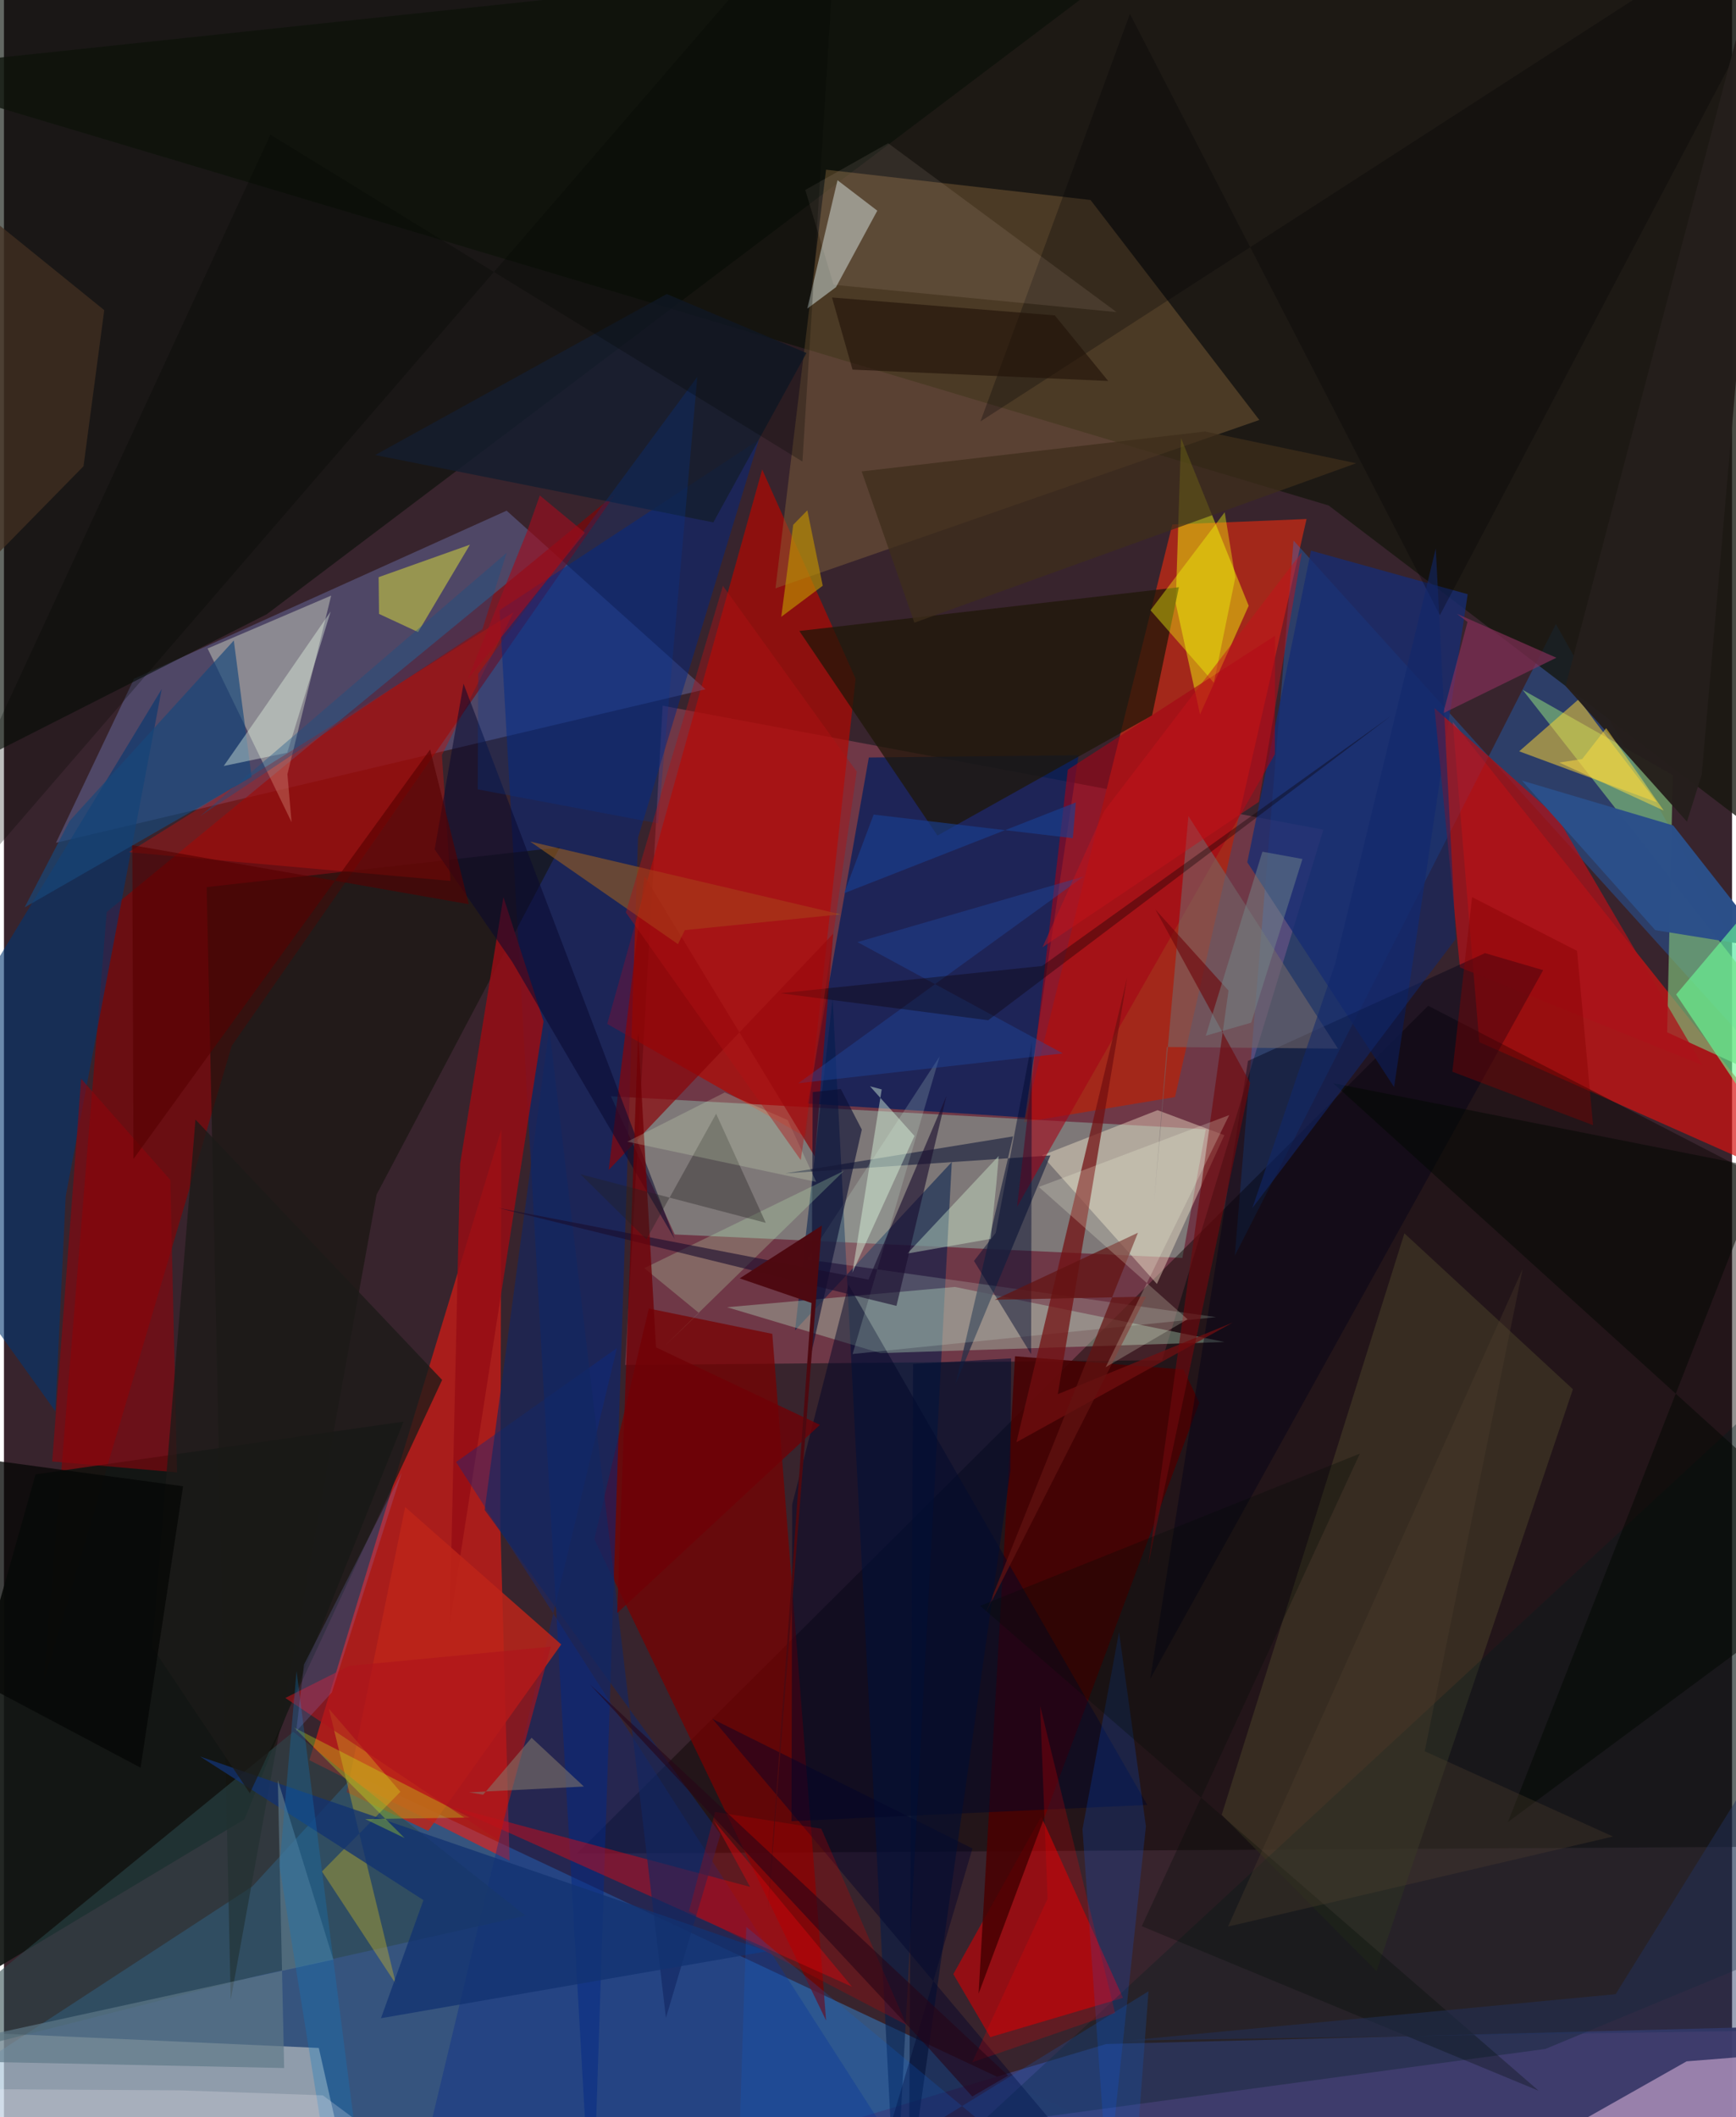 <svg xmlns="http://www.w3.org/2000/svg" width="228" height="278" viewBox="0 0 836 1024"><path fill="#38242d" d="M0 0h836v1024H0z"/><path fill="#3492e5" fill-opacity=".443" d="M-62 1031.275l182.169-118.89 49.55-54.092 449.833 211.615z"/><path fill="#f36c85" fill-opacity=".294" d="M560.301 657.9l-259.779 2.302 18.138-318.874 319.624 59.957z"/><path fill="#fb190f" fill-opacity=".576" d="M240.646 546.207l-92.9 305.134 96.867 48.597-4.496-163.43z"/><path fill="#a4291b" fill-opacity=".996" d="M565.214 253.677l64.938-2.644-63.622 279.575-73.058 12.164z"/><path fill="#d81211" fill-opacity=".69" d="M713.714 504.017l164.777 73.246L898 596.457 700.886 349.123z"/><path fill="#b50800" fill-opacity=".682" d="M412.018 328.294l-24.264 221.61-95.92-54.663 74.972-268.148z"/><path fill="#5e5d8a" fill-opacity=".62" d="M339.373 333.376l-96.2-86.383L62.93 328.3l-37.765 79.328z"/><path fill="#1382ff" fill-opacity=".282" d="M595.447 607.368l28.422-345.937L898 564.63 750.786 301.82z"/><path fill="#001e5e" fill-opacity=".725" d="M493.91 540.478l-105.1-6.71 29.59-167.393 101.465-1.086z"/><path fill="#a0ffe0" fill-opacity=".322" d="M581.408 546.184l-287.795-15.958 30.892 66.837 245.58 11.37z"/><path fill="#15170e" fill-opacity=".773" d="M897.374 439.91L640.836 244.48-62 34.231 845.094-62z"/><path fill="#8c0000" fill-opacity=".604" d="M295.836 238.873L49.709 441.126l-30.148 370.75 90.626-305.988z"/><path fill="#091109" fill-opacity=".631" d="M602.488-62H-56.25l10.745 446.629 172.627-87.537z"/><path fill="#e5e1d7" fill-opacity=".506" d="M152.318 990.523L-62 980.84 63.706 1086h110.175z"/><path fill="#070400" fill-opacity=".435" d="M890.036 590.395L689 486.46 277.134 896.57 898 892.94z"/><path fill="#8a693d" fill-opacity=".424" d="M373.246 284.554l24.458-202.49 127.95 14.66 81.652 106.407z"/><path fill="#780001" fill-opacity=".733" d="M371.7 645.138l26.021 332.103-112.133-232.777 26.38-111.579z"/><path fill="#3e3d6f" fill-opacity=".969" d="M898 979.133l-364.735 9.482-209.516 62.525L829.183 1086z"/><path fill="#111512" fill-opacity=".918" d="M-62 986.98l178.421-107.086 76.915-192.329-178.058 25.529z"/><path fill="#7bb677" fill-opacity=".702" d="M804.603 499.29L898 542.166 734.707 333.659l72.63 41.206z"/><path fill="#002782" fill-opacity=".502" d="M239.774 295.126l125.422-82.401-58.448 192.439L284.52 1086z"/><path fill="#ca0006" fill-opacity=".624" d="M541.338 966.294L477.145 985.3l-17.865-30.483 42.55-76.233z"/><path fill="#f2fc09" fill-opacity=".463" d="M566.865 291.81l11.767 53.742 23.526-52.567-32.716-81.05z"/><path fill="#f6ffdf" fill-opacity=".357" d="M137.128 374.464l2.012 23.187-40.621-83.998 59.782-25.586z"/><path fill="#14150d" fill-opacity=".616" d="M98.07 429.066l11.617 538.238 70.589-389.546 88.634-167.92z"/><path fill="#001c4b" fill-opacity=".545" d="M458.546 562.003l-75.852 81.447 18.2-160.431 30.357 589.009z"/><path fill="#b1dcbc" fill-opacity=".373" d="M423.938 654.45l-74.102-22.191 110.178-9.814L590.48 649.08z"/><path fill="#faeccf" fill-opacity=".412" d="M558.084 536.956l32.294 12.087-32.618 71.953-55.605-62.136z"/><path fill="#403725" fill-opacity=".694" d="M664.012 953.41l-74.914-75.632 88.403-281.25 81.509 75.4z"/><path fill="#960e15" fill-opacity=".851" d="M220.656 562.94l20.97-129.095 19.421 60.146-45.427 291.614z"/><path fill="#013572" fill-opacity=".584" d="M29.876 578.564l46.448-245.296L-62 561.498l86.87 121.083z"/><path fill="#cad9d7" fill-opacity=".537" d="M388.624 149.25l14.624-62.08 19.255 14.725-19.998 37.006z"/><path fill="#fccdf2" fill-opacity=".471" d="M656.608 1086l157.417-89.003L898 990.299 868.454 1086z"/><path fill="#490002" fill-opacity=".871" d="M578.28 678.435L471.498 964.258l17.633-308.288 81.503 6.422z"/><path fill="#1f1608" fill-opacity=".733" d="M384.791 305.183l183.621-21.174-12.98 62.028-103.823 58.078z"/><path fill="#082b8c" fill-opacity=".376" d="M192.476 1086h269.46L218.722 707.115l77.79-55.093z"/><path fill="#172d72" fill-opacity=".792" d="M601.49 417.05l71.015 108.746 35.603-238.405-75.797-21.057z"/><path fill="#e40810" fill-opacity=".439" d="M410.273 960.91l-193.896-87.004 144.59 38.722-17.586-32.186z"/><path fill="#2c3149" fill-opacity=".788" d="M488.165 549.634l-110.179 17.878 128.263-8.678-45.875 110.572z"/><path fill="#bc130f" fill-opacity=".439" d="M60.393 412.185L246.489 296.19l-34.623 68.958 4.139 60.918z"/><path fill="#000628" fill-opacity=".486" d="M381.316 727.633l-.33 153.194 172.116-7.846-144.534-251.586z"/><path fill="#fcd337" fill-opacity=".525" d="M761.778 338.232l-28.746 25.158 66.662 24.682-29.162-38.066z"/><path fill="#a50215" fill-opacity=".584" d="M514.673 372.268l100.294-64.811-.144 57.367-124.709 218.84z"/><path fill="#ac121a" fill-opacity=".757" d="M751.653 395.582l69.962 119.553-117.269-47.215-12.291-125.442z"/><path fill="#be2419" fill-opacity=".831" d="M165.81 866.811l39.438 18.731 64.348-90.185-75.493-66.43z"/><path fill="#000016" fill-opacity=".42" d="M716.5 461.003l28.118 8.227-190.05 342.696 47.254-298.792z"/><path fill="#d9db3e" fill-opacity=".525" d="M181.257 279.154l.2 17.77 18.876 8.793 25.103-42.281z"/><path fill="#8a0408" fill-opacity=".686" d="M309.889 423.706l-17.343 142.18 108.645-114.318-8.918 107.817z"/><path fill="#8d050c" fill-opacity=".596" d="M23.34 706.865l14.004-185.112 43.136 48.94 3.264 141.439z"/><path fill="#2b484b" fill-opacity=".561" d="M139.963 837.61L-62 1002.489l184.22-46.744 130.092-29.195z"/><path fill="#001e1f" fill-opacity=".31" d="M745.709 990.99l-274.622 37.182L858.96 669.398 898 927.854z"/><path fill="#736769" fill-opacity=".584" d="M645.34 507.18l-82.753-.779-6.165 74.653 16.576-186.35z"/><path fill="#d4fbe5" fill-opacity=".184" d="M452.647 510.97l-42.098 143.908 175.813-17.829-197.744-27.89z"/><path fill="#2b4f89" fill-opacity=".984" d="M734.355 377.54l73.187 21.708 46.814 59.556-55.509-8.924z"/><path fill="#a3631e" fill-opacity=".561" d="M404.712 442.232l-75.322 7.64-3.323 6.773-71.477-49.6z"/><path fill="#730f10" fill-opacity=".718" d="M509.82 674.312l33.584-201.62-53.594 224.862 104.67-57.888z"/><path fill="#6bfe97" fill-opacity=".608" d="M853.614 412.916L898 613.903l-89.03-132.916L898 375.507z"/><path fill="#d7c023" fill-opacity=".357" d="M189.657 959.68l-32.474-133.24 34.61 40.185-37.956 38.539z"/><path fill="#141e2f" fill-opacity=".82" d="M320.636 142.2l-141.051 77.88 163.594 32.576 45.048-81.92z"/><path fill="#0c0d33" fill-opacity=".62" d="M390.599 654.388l24.408-108.048-10.162-19.638-13.582 1.517z"/><path fill="#122762" fill-opacity=".627" d="M232.557 730.312l31.236-233.183 56.454 478.84 26.386-88.827z"/><path fill="#0660fb" fill-opacity=".196" d="M552.452 883.316L533.936 1056.8l-12.173-172.07 17.682-95.41z"/><path fill="#000104" fill-opacity=".282" d="M544.712 6.715l149.95 290.836L884.105-62l-411.69 265.815z"/><path fill="#17487a" fill-opacity=".671" d="M9.984 438.89l21.764-41.818 79.448-87.288 8.61 66.032z"/><path fill="#123371" fill-opacity=".761" d="M202.932 919.025l-20.542 57.113 186.765-32.375-274.257-94.189z"/><path fill="#00032b" fill-opacity=".431" d="M468.541 894.05l-53.01 179.156 132.048 1.278-204.78-243.071z"/><path fill="#c8ffc1" fill-opacity=".231" d="M319.451 651.205l16.751-16.178-26.426-21.664 96.624-47.087z"/><path fill="#030903" fill-opacity=".525" d="M898 754.928L727.572 881.262l123.872-316.088-208.48-41.32z"/><path fill="#00092e" fill-opacity=".463" d="M469.27 609.858l27.647 45.106.337-150.923-17.464 92.251z"/><path fill="#3e2e1b" fill-opacity=".733" d="M414.942 228.009l25.505 73.17 213.7-77.119-73.05-15.36z"/><path fill="#c20000" fill-opacity=".282" d="M436.66 979.406l-105.266-54.95 12.618-48.09 51.396 8.123z"/><path fill="#204ca5" fill-opacity=".388" d="M384.284 523.922l138.043-100.008-109.4 31.745 99.299 53.838z"/><path fill="#09082f" fill-opacity=".541" d="M324.496 599.263l-78.575-133.989-37.553-54.448 13.958-80.15z"/><path fill="#433021" fill-opacity=".729" d="M-62 60.543l110.519 89.461L38.49 225.5-62 327.97z"/><path fill="#6e080d" fill-opacity=".643" d="M602.916 523.814l-49.4 233.377 38.89-278.073-35.355-39.198z"/><path fill="#dafad7" fill-opacity=".38" d="M481.252 559.088L436.998 606.3l40.349-7.093 2.761-26.942z"/><path fill="#1a0c2d" fill-opacity=".608" d="M239.05 584.23l179.178 34.682 37.713-88.833-24.172 101.532z"/><path fill="#e2ffe4" fill-opacity=".427" d="M424.629 526.914l-5.652-1.502 21.505 24.014-30.039 66.079z"/><path fill="#5e7887" fill-opacity=".675" d="M159.326 947.786l-26.835-86.817 3.056 139.26L-62 996.166z"/><path fill="#211207" fill-opacity=".6" d="M410.513 178.774l-9.93-34.888 107.785 8.66 25.832 31.721z"/><path fill="#882f5a" fill-opacity=".659" d="M696.25 344.978l11.774-44.155-5.096-3.928 48.078 21.226z"/><path fill="#eeffea" fill-opacity=".38" d="M158.052 295.758l-33.379 48.421-18.353 26.305 30.719-6.44z"/><path fill="#1c1b18" fill-opacity=".769" d="M118.948 867.345L71.751 796.58l20.901-255.087 119.326 125.93z"/><path fill="#be9000" fill-opacity=".655" d="M388.656 246.835l7.443 36.467-20.06 15.036 5.789-44.52z"/><path fill="#631312" fill-opacity=".714" d="M552.47 627.153L474.826 780.47l73.754-184.218-69.292 32.395z"/><path fill="#f3ff0c" fill-opacity=".388" d="M554.666 295.163l30.653 35.06 10.38-50.902-5.13-31.576z"/><path fill="#6f0106" fill-opacity=".773" d="M315.451 651.664l79.299 37.486-98.074 91.035L306.8 499.496z"/><path fill="#000d33" fill-opacity=".561" d="M439.819 659.687l47.427-2.683-.36 54.306-49.071 346.502z"/><path fill="#24211f" fill-opacity=".357" d="M368.54 591.437l-24.006-52.777-33.743 60.819-31.907-31.533z"/><path fill="#0a62db" fill-opacity=".204" d="M359.129 931.963L544.598 1086l9.104-122.89L354.058 1086z"/><path fill="#003899" fill-opacity=".259" d="M229.199 381.796l87.243 16.431 18.971-215.934-105.99 143.585z"/><path fill="#155189" fill-opacity=".369" d="M243.183 267.404L94.9 394.738l92.931-61.807 43.62-28.575z"/><path fill="#010c04" fill-opacity=".298" d="M742.442 1011.22l-270.2-234.54 183.69-73.599L550.446 931.64z"/><path fill="#9f0d1e" fill-opacity=".635" d="M281.045 257.661l-56.657 70.865 28.763-71.691 6.086-17.186z"/><path fill="#fbffe3" fill-opacity=".216" d="M572.598 638.083l-71.955-63.987 92.104-34.767-59.783 121.938z"/><path fill="#c7f519" fill-opacity=".31" d="M193.817 889.002l-19.035-9.158 50.477-.752-84.849-43.495z"/><path fill="#11286b" fill-opacity=".561" d="M643.95 466.306L603.944 584.29l98.422-130.18-9.695-188.84z"/><path fill="#251f1b" fill-opacity=".961" d="M814.197 397.418l7.15-22.772L859.291-62l-103.82 393.833z"/><path fill="#060706" fill-opacity=".769" d="M66.1 854.97L-62 787.046v-88.38l148.654 20.185z"/><path fill="#ae131c" fill-opacity=".631" d="M264.562 796.436l-25.409 93.67-103.02-68.853 30.816-15.5z"/><path fill="#e8fed0" fill-opacity=".2" d="M301.54 552.189l47.144-23.8 30.463 13.348 13.793 29.9z"/><path fill="#ffe1dd" fill-opacity=".094" d="M387.667 91.86l13.672 45.882 136.9 13.211-110.5-81.684z"/><path fill="#21325f" fill-opacity=".459" d="M543.91 986.907l235.774-22.399L898 774.078v207.359z"/><path fill="#51432d" fill-opacity=".31" d="M592.17 931.819l186.245-43.55-91.085-41.253 47.362-233.23z"/><path fill="#0f77c2" fill-opacity=".302" d="M162.765 1086L133.28 902.526l8.273-94.287L176.943 1086z"/><path fill="#560001" fill-opacity=".608" d="M224.865 437.332L62.074 408.78l.595 151.759 143.503-198.055z"/><path fill="#000502" fill-opacity=".259" d="M-62 477.977L128.9 65.121 386.281 223.23 404.07-62z"/><path fill="#c6121a" fill-opacity=".467" d="M532.299 392.192l95.557-125.099-20.77 120.736-104.694 70.33z"/><path fill="#f00000" fill-opacity=".22" d="M501.286 825.097l3.585 93.244-36.467 79.12 69.129-23.87z"/><path fill="#0d0005" fill-opacity=".361" d="M502.226 467.214l168.879-121.006-194.969 147.246-100.63-13.07z"/><path fill="#9392fc" fill-opacity=".18" d="M141.368 837.44l3.788-32.375 47.256-92.693-33.798 106.22z"/><path fill="#4e0a11" fill-opacity=".992" d="M369.606 923.821l26.077-331.061-39.76 25.542 34.76 11.913z"/><path fill="#840000" fill-opacity=".404" d="M761.018 459.905l-50.78-25.995-9.536 84.447 68.062 25.858z"/><path fill="#b11114" fill-opacity=".42" d="M412.54 373.204l-64.732-89.864-46.955 157.966 84.625 119.798z"/><path fill="#f6f1f9" fill-opacity=".231" d="M-62 1010.144L251.869 1086l-97.62-72.562-69.27-2.42z"/><path fill="#73898b" fill-opacity=".471" d="M603.395 494.63l-21.987 6.315 27.382-89.006 19.384 3.516z"/><path fill="#84776b" fill-opacity=".565" d="M231.824 868.032l23.442-27.53 25.288 23.587-55.555 2.802z"/><path fill="#260417" fill-opacity=".584" d="M468.428 1014.01l-20.634-22.925-164.318-176.381 202.299 189.206z"/><path fill="#fddc40" fill-opacity=".506" d="M775.104 352.186l27.83 39.844-50.499-23.215 11.059-1.685z"/><path fill="#193f91" fill-opacity=".624" d="M420.725 393.985l-14.288 38.048 112.12-43.935-1.482 17.301z"/></svg>